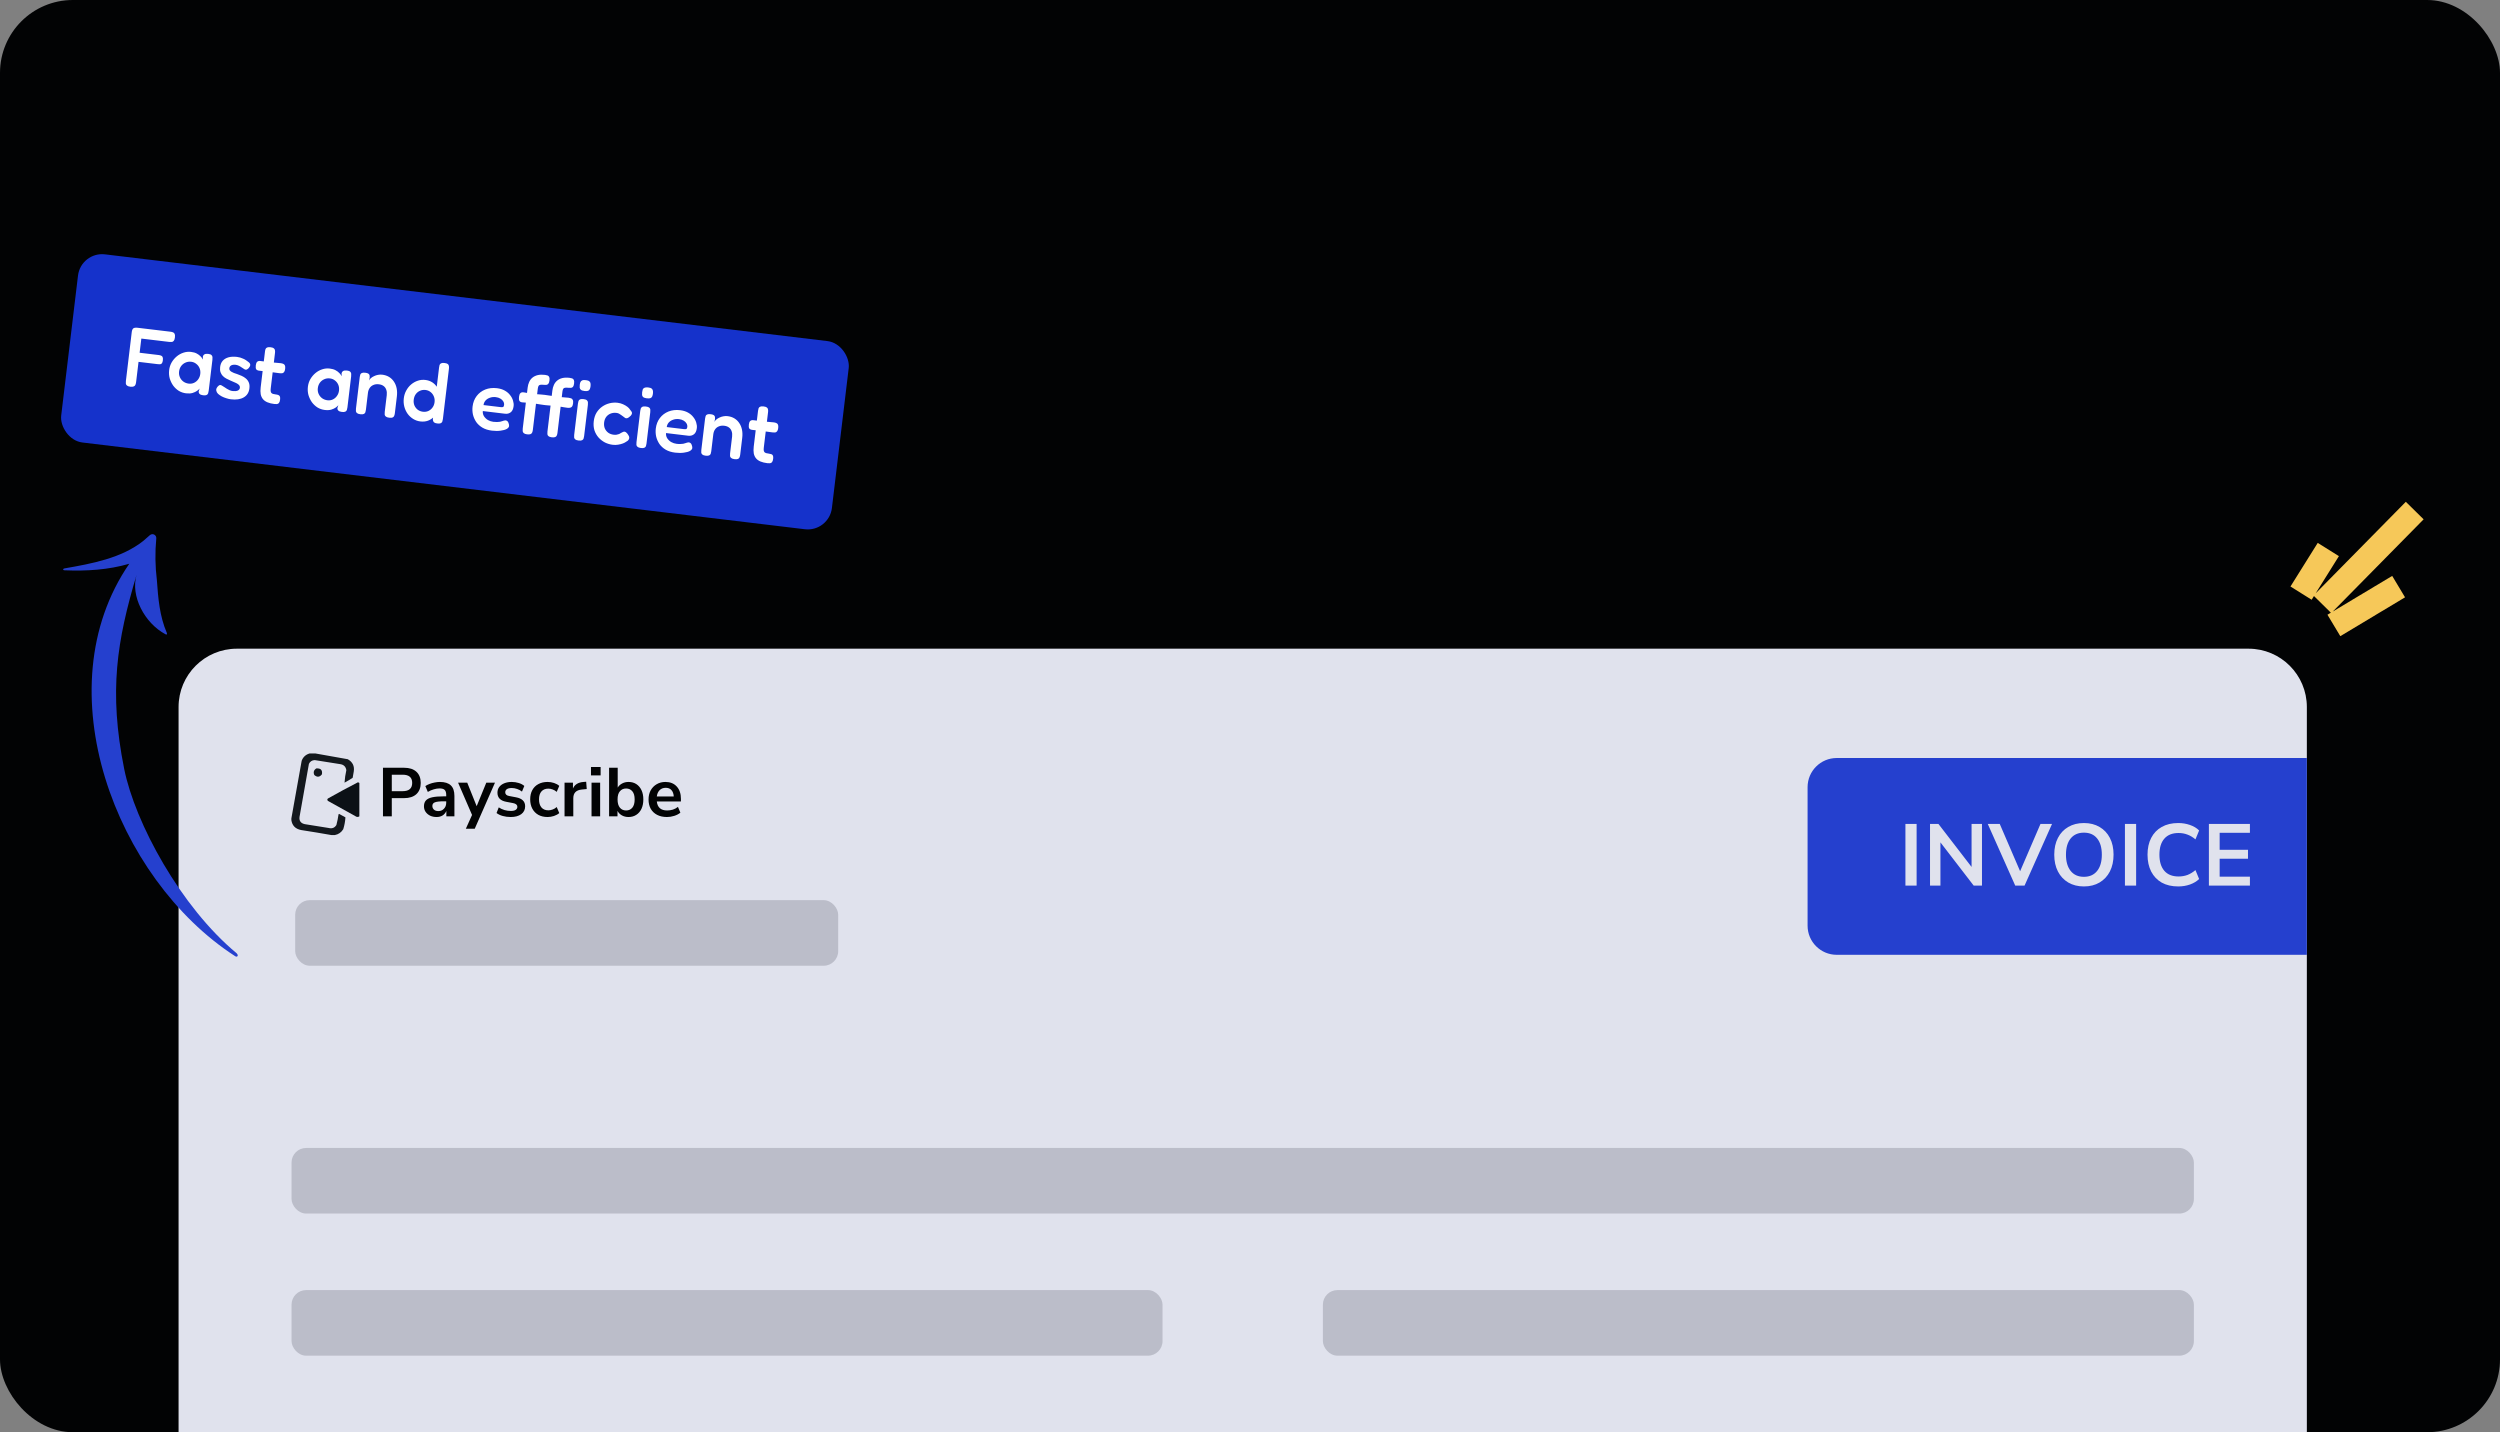 <svg width="686" height="393" viewBox="0 0 686 393" fill="none" xmlns="http://www.w3.org/2000/svg">
<rect x="0" y="0" width="686" height="393" fill="#808080" stroke="none"/>
<rect width="686" height="393" rx="20" fill="#020304"/>
<g clip-path="url(#clip0_1740_1844)">
<path d="M49 194C49 185.163 56.163 178 65 178L617 178C625.837 178 633 185.163 633 194V393H49L49 194Z" fill="#E0E2ED"/>
<g clip-path="url(#clip1_1740_1844)">
<path opacity="0.96" fill-rule="evenodd" clip-rule="evenodd" d="M84.913 206.759C85.475 206.759 86.038 206.759 86.6 206.759C89.537 207.26 92.481 207.784 95.432 208.33C96.767 209.099 97.313 210.227 97.07 211.713C96.971 212.284 96.871 212.856 96.772 213.427C96.053 213.908 95.308 214.352 94.539 214.761C94.616 213.619 94.781 212.475 95.035 211.331C94.879 210.339 94.283 209.784 93.249 209.664C90.951 209.294 88.652 208.929 86.352 208.569C85.601 208.611 85.072 208.961 84.764 209.617C83.894 214.473 83.033 219.332 82.184 224.193C82.066 225.253 82.546 225.904 83.623 226.146C85.806 226.495 87.989 226.844 90.173 227.194C91.104 227.437 91.815 227.167 92.306 226.384C92.558 225.41 92.757 224.426 92.902 223.431C92.943 223.387 92.992 223.355 93.051 223.335C93.638 223.641 94.216 223.958 94.787 224.288C94.718 225.386 94.519 226.466 94.192 227.527C93.66 228.408 92.883 228.948 91.86 229.147C91.562 229.147 91.264 229.147 90.967 229.147C88.207 228.657 85.428 228.197 82.631 227.765C81.069 227.457 80.176 226.552 79.951 225.05C79.951 224.891 79.951 224.733 79.951 224.574C80.903 219.317 81.845 214.045 82.779 208.759C83.152 207.751 83.863 207.084 84.913 206.759Z" fill="#0B1015"/>
<path opacity="0.967" fill-rule="evenodd" clip-rule="evenodd" d="M86.796 210.855C88.018 210.774 88.531 211.313 88.334 212.474C87.716 213.272 87.022 213.336 86.25 212.665C85.917 211.903 86.099 211.3 86.796 210.855Z" fill="#0B1015"/>
<path opacity="0.992" fill-rule="evenodd" clip-rule="evenodd" d="M98.608 214.856C98.608 217.905 98.608 220.953 98.608 224.002C98.25 224.243 97.886 224.227 97.516 223.954C95.002 222.557 92.488 221.16 89.974 219.762C89.708 219.443 89.774 219.189 90.173 219C92.824 217.505 95.503 216.061 98.211 214.666C98.367 214.69 98.499 214.753 98.608 214.856Z" fill="#0B1015"/>
</g>
<path d="M105.088 224V210.672H110.873C112.335 210.672 113.463 211.037 114.257 211.768C115.051 212.499 115.448 213.52 115.448 214.831C115.448 216.142 115.051 217.169 114.257 217.912C113.463 218.643 112.335 219.009 110.873 219.009H107.507V224H105.088ZM107.507 217.099H110.495C112.234 217.099 113.104 216.343 113.104 214.831C113.104 213.331 112.234 212.581 110.495 212.581H107.507V217.099ZM119.794 224.189C119.126 224.189 118.528 224.063 117.998 223.811C117.482 223.546 117.072 223.193 116.769 222.752C116.48 222.311 116.335 221.813 116.335 221.259C116.335 220.578 116.511 220.042 116.864 219.652C117.217 219.248 117.79 218.959 118.584 218.782C119.378 218.606 120.443 218.517 121.779 218.517H122.441V218.12C122.441 217.49 122.302 217.036 122.025 216.759C121.748 216.482 121.282 216.343 120.626 216.343C120.109 216.343 119.58 216.425 119.038 216.589C118.496 216.74 117.948 216.98 117.393 217.307L116.713 215.7C117.04 215.474 117.425 215.278 117.866 215.114C118.32 214.938 118.792 214.806 119.284 214.717C119.788 214.617 120.261 214.566 120.702 214.566C122.05 214.566 123.052 214.881 123.708 215.511C124.363 216.129 124.691 217.093 124.691 218.404V224H122.479V222.525C122.265 223.042 121.924 223.452 121.458 223.754C120.992 224.044 120.437 224.189 119.794 224.189ZM120.286 222.563C120.903 222.563 121.414 222.349 121.817 221.92C122.233 221.492 122.441 220.95 122.441 220.295V219.879H121.798C120.614 219.879 119.788 219.973 119.322 220.162C118.868 220.339 118.641 220.666 118.641 221.145C118.641 221.561 118.786 221.901 119.076 222.166C119.366 222.431 119.769 222.563 120.286 222.563ZM127.829 227.403L129.531 223.622L125.693 214.755H128.207L130.797 221.221L133.444 214.755H135.826L130.268 227.403H127.829ZM140.148 224.189C139.367 224.189 138.636 224.095 137.955 223.905C137.274 223.716 136.707 223.445 136.253 223.093L136.858 221.542C137.325 221.857 137.848 222.103 138.428 222.28C139.007 222.443 139.587 222.525 140.167 222.525C140.772 222.525 141.219 222.425 141.509 222.223C141.812 222.009 141.963 221.731 141.963 221.391C141.963 220.862 141.572 220.521 140.791 220.37L138.9 220.011C137.3 219.708 136.499 218.877 136.499 217.515C136.499 216.91 136.663 216.387 136.991 215.946C137.331 215.505 137.797 215.165 138.39 214.925C138.982 214.686 139.663 214.566 140.432 214.566C141.087 214.566 141.717 214.661 142.322 214.85C142.927 215.026 143.444 215.297 143.872 215.663L143.23 217.213C142.864 216.91 142.423 216.671 141.906 216.494C141.402 216.318 140.917 216.23 140.45 216.23C139.833 216.23 139.373 216.337 139.07 216.551C138.78 216.765 138.636 217.049 138.636 217.402C138.636 217.957 138.995 218.297 139.713 218.423L141.604 218.782C142.423 218.933 143.041 219.211 143.456 219.614C143.885 220.017 144.099 220.559 144.099 221.24C144.099 222.16 143.74 222.885 143.022 223.414C142.303 223.931 141.345 224.189 140.148 224.189ZM150.268 224.189C149.297 224.189 148.453 223.994 147.734 223.603C147.016 223.2 146.461 222.632 146.071 221.901C145.68 221.17 145.485 220.313 145.485 219.33C145.485 218.347 145.68 217.503 146.071 216.797C146.461 216.079 147.016 215.53 147.734 215.152C148.453 214.761 149.297 214.566 150.268 214.566C150.86 214.566 151.446 214.661 152.026 214.85C152.606 215.039 153.085 215.303 153.463 215.644L152.763 217.289C152.436 216.999 152.064 216.778 151.648 216.627C151.245 216.476 150.854 216.4 150.476 216.4C149.656 216.4 149.02 216.658 148.566 217.175C148.125 217.679 147.905 218.404 147.905 219.349C147.905 220.282 148.125 221.019 148.566 221.561C149.02 222.091 149.656 222.355 150.476 222.355C150.841 222.355 151.232 222.28 151.648 222.128C152.064 221.977 152.436 221.75 152.763 221.448L153.463 223.111C153.085 223.439 152.599 223.704 152.007 223.905C151.427 224.095 150.848 224.189 150.268 224.189ZM154.912 224V214.755H157.219V216.381C157.673 215.285 158.643 214.68 160.13 214.566L160.849 214.509L161 216.513L159.639 216.646C158.089 216.797 157.313 217.591 157.313 219.028V224H154.912ZM162.165 212.77V210.464H164.811V212.77H162.165ZM162.316 224V214.755H164.679V224H162.316ZM172.466 224.189C171.785 224.189 171.174 224.038 170.632 223.735C170.103 223.433 169.706 223.023 169.441 222.506V224H167.135V210.672H169.498V216.116C169.775 215.65 170.172 215.278 170.689 215.001C171.218 214.711 171.811 214.566 172.466 214.566C173.285 214.566 173.997 214.761 174.602 215.152C175.207 215.543 175.68 216.097 176.02 216.816C176.361 217.522 176.531 218.372 176.531 219.368C176.531 220.351 176.361 221.208 176.02 221.939C175.68 222.658 175.201 223.212 174.583 223.603C173.978 223.994 173.273 224.189 172.466 224.189ZM171.804 222.393C172.51 222.393 173.077 222.141 173.506 221.637C173.934 221.12 174.149 220.364 174.149 219.368C174.149 218.36 173.934 217.61 173.506 217.118C173.077 216.614 172.51 216.362 171.804 216.362C171.099 216.362 170.531 216.614 170.103 217.118C169.674 217.61 169.46 218.36 169.46 219.368C169.46 220.364 169.674 221.12 170.103 221.637C170.531 222.141 171.099 222.393 171.804 222.393ZM183.027 224.189C181.981 224.189 181.08 223.994 180.323 223.603C179.567 223.212 178.981 222.658 178.565 221.939C178.162 221.221 177.96 220.37 177.96 219.387C177.96 218.429 178.156 217.591 178.546 216.873C178.95 216.154 179.498 215.593 180.191 215.19C180.897 214.774 181.697 214.566 182.592 214.566C183.903 214.566 184.936 214.982 185.693 215.814C186.461 216.646 186.846 217.78 186.846 219.217V219.916H180.229C180.405 221.567 181.351 222.393 183.065 222.393C183.581 222.393 184.098 222.317 184.615 222.166C185.132 222.002 185.604 221.75 186.033 221.41L186.695 222.998C186.253 223.364 185.699 223.653 185.031 223.868C184.363 224.082 183.695 224.189 183.027 224.189ZM182.687 216.173C181.993 216.173 181.432 216.387 181.004 216.816C180.575 217.244 180.317 217.824 180.229 218.555H184.88C184.829 217.786 184.615 217.2 184.237 216.797C183.871 216.381 183.355 216.173 182.687 216.173Z" fill="#020304"/>
<path d="M496 216C496 211.582 499.582 208 504 208H633V262H504C499.582 262 496 258.418 496 254V216Z" fill="#2540CE"/>
<path d="M522.848 243V226.08H525.92V243H522.848ZM529.598 243V226.08H531.902L540.998 237.888V226.08H543.854V243H541.574L532.454 231.144V243H529.598ZM552.975 243L545.439 226.08H548.727L554.319 239.064L559.911 226.08H563.079L555.543 243H552.975ZM571.823 243.24C570.191 243.24 568.759 242.88 567.527 242.16C566.311 241.44 565.367 240.432 564.695 239.136C564.023 237.824 563.687 236.288 563.687 234.528C563.687 232.752 564.023 231.216 564.695 229.92C565.367 228.624 566.311 227.624 567.527 226.92C568.743 226.2 570.175 225.84 571.823 225.84C573.471 225.84 574.903 226.2 576.119 226.92C577.335 227.624 578.279 228.624 578.951 229.92C579.623 231.216 579.959 232.744 579.959 234.504C579.959 236.28 579.623 237.824 578.951 239.136C578.279 240.432 577.335 241.44 576.119 242.16C574.903 242.88 573.471 243.24 571.823 243.24ZM571.823 240.6C573.375 240.6 574.583 240.064 575.447 238.992C576.311 237.92 576.743 236.432 576.743 234.528C576.743 232.608 576.311 231.12 575.447 230.064C574.599 229.008 573.391 228.48 571.823 228.48C570.271 228.48 569.063 229.008 568.199 230.064C567.335 231.12 566.903 232.608 566.903 234.528C566.903 236.432 567.335 237.92 568.199 238.992C569.063 240.064 570.271 240.6 571.823 240.6ZM583.082 243V226.08H586.154V243H583.082ZM597.704 243.24C595.944 243.24 594.432 242.888 593.168 242.184C591.92 241.464 590.96 240.456 590.288 239.16C589.616 237.848 589.28 236.304 589.28 234.528C589.28 232.752 589.616 231.216 590.288 229.92C590.96 228.624 591.92 227.624 593.168 226.92C594.432 226.2 595.944 225.84 597.704 225.84C598.84 225.84 599.912 226.016 600.92 226.368C601.944 226.72 602.784 227.224 603.44 227.88L602.432 230.328C601.712 229.72 600.976 229.28 600.224 229.008C599.472 228.72 598.664 228.576 597.8 228.576C596.088 228.576 594.784 229.096 593.888 230.136C592.992 231.16 592.544 232.624 592.544 234.528C592.544 236.432 592.992 237.904 593.888 238.944C594.784 239.984 596.088 240.504 597.8 240.504C598.664 240.504 599.472 240.368 600.224 240.096C600.976 239.808 601.712 239.36 602.432 238.752L603.44 241.2C602.784 241.84 601.944 242.344 600.92 242.712C599.912 243.064 598.84 243.24 597.704 243.24ZM606.121 243V226.08H617.377V228.528H609.073V233.184H616.849V235.632H609.073V240.552H617.377V243H606.121Z" fill="#E0E2ED"/>
<rect x="80" y="315" width="522" height="18" rx="4" fill="#BBBDC9"/>
<rect x="80" y="354" width="239" height="18" rx="4" fill="#BBBDC9"/>
<rect x="363" y="354" width="239" height="18" rx="4" fill="#BBBDC9"/>
<rect x="81" y="247" width="149" height="18" rx="4" fill="#BBBDC9"/>
</g>
<path d="M631.41 162.754L638.891 150.787M637.257 165.823C641.056 161.967 655.287 147.521 662.6 140.097M640.414 171.623L658.18 160.963" stroke="#F6C859" stroke-width="6.854"/>
<g clip-path="url(#clip2_1740_1844)">
<rect x="22.198" y="69" width="213" height="52" rx="6.661" transform="rotate(6.846 22.198 69)" fill="#1532CB"/>
<path d="M35.762 106.115C35.33 106.063 35.022 105.955 34.838 105.792C34.653 105.645 34.549 105.46 34.529 105.239C34.509 105.017 34.514 104.775 34.546 104.513L36.149 91.156C36.212 90.631 36.356 90.281 36.581 90.104C36.821 89.929 37.219 89.875 37.774 89.942L46.802 91.026C47.065 91.057 47.292 91.116 47.486 91.202C47.681 91.272 47.828 91.415 47.927 91.63C48.028 91.831 48.052 92.154 47.998 92.602C47.947 93.034 47.839 93.342 47.676 93.526C47.529 93.712 47.344 93.815 47.122 93.835C46.916 93.857 46.682 93.853 46.42 93.821L38.781 92.904L38.314 96.793L43.569 97.424C43.831 97.456 44.051 97.513 44.229 97.597C44.424 97.668 44.556 97.801 44.627 97.997C44.714 98.18 44.734 98.472 44.686 98.873C44.642 99.243 44.554 99.515 44.424 99.687C44.295 99.844 44.128 99.933 43.922 99.956C43.733 99.964 43.508 99.953 43.245 99.921L38.014 99.293L37.344 104.872C37.312 105.134 37.253 105.37 37.165 105.578C37.095 105.774 36.952 105.921 36.736 106.02C36.519 106.135 36.194 106.166 35.762 106.115ZM55.731 108.465C55.284 108.411 54.962 108.286 54.767 108.091C54.571 107.895 54.491 107.65 54.526 107.357L54.78 106.613C54.632 106.799 54.395 107.013 54.069 107.255C53.744 107.483 53.329 107.675 52.825 107.834C52.322 107.977 51.732 108.008 51.053 107.927C50.327 107.839 49.658 107.61 49.045 107.239C48.45 106.855 47.936 106.371 47.505 105.787C47.092 105.189 46.779 104.533 46.568 103.819C46.373 103.091 46.323 102.334 46.418 101.547C46.508 100.79 46.733 100.097 47.09 99.467C47.465 98.823 47.931 98.269 48.487 97.803C49.044 97.338 49.657 96.996 50.325 96.779C51.01 96.548 51.707 96.475 52.417 96.561C53.05 96.637 53.572 96.785 53.984 97.007C54.411 97.231 54.763 97.492 55.04 97.791C55.319 98.075 55.542 98.368 55.71 98.67L55.651 97.982C55.692 97.643 55.831 97.401 56.067 97.257C56.306 97.098 56.656 97.046 57.119 97.102C57.551 97.153 57.852 97.26 58.02 97.421C58.19 97.567 58.285 97.758 58.303 97.995C58.324 98.217 58.317 98.466 58.284 98.744L57.267 107.217C57.235 107.479 57.183 107.715 57.111 107.926C57.039 108.136 56.895 108.291 56.68 108.391C56.48 108.492 56.164 108.517 55.731 108.465ZM51.794 105.268C52.319 105.331 52.806 105.257 53.254 105.044C53.702 104.832 54.076 104.517 54.377 104.099C54.695 103.667 54.887 103.174 54.954 102.618C55.026 102.016 54.958 101.476 54.749 100.997C54.541 100.518 54.235 100.129 53.833 99.83C53.448 99.518 52.993 99.33 52.468 99.267C51.897 99.199 51.371 99.276 50.89 99.501C50.411 99.709 50.013 100.029 49.695 100.461C49.394 100.879 49.209 101.373 49.141 101.944C49.074 102.5 49.145 103.017 49.354 103.496C49.562 103.975 49.875 104.372 50.291 104.689C50.722 105.006 51.224 105.2 51.794 105.268ZM63.356 109.568C62.955 109.52 62.536 109.422 62.099 109.276C61.661 109.145 61.243 108.978 60.845 108.773C60.449 108.554 60.109 108.317 59.826 108.064C59.561 107.797 59.406 107.52 59.362 107.233C59.319 107.072 59.314 106.922 59.346 106.785C59.38 106.633 59.445 106.484 59.54 106.339C59.638 106.178 59.774 106.023 59.949 105.871C60.108 105.718 60.258 105.642 60.399 105.644C60.557 105.631 60.744 105.701 60.961 105.852C61.152 105.953 61.356 106.079 61.573 106.231C61.805 106.384 62.037 106.537 62.269 106.69C62.517 106.845 62.767 106.977 63.02 107.085C63.288 107.196 63.554 107.267 63.816 107.298C64.387 107.367 64.854 107.329 65.215 107.185C65.579 107.025 65.782 106.767 65.825 106.412C65.849 106.212 65.816 106.028 65.727 105.861C65.637 105.693 65.505 105.552 65.331 105.437C65.174 105.309 64.977 105.191 64.74 105.085C64.519 104.964 64.274 104.856 64.004 104.761C63.75 104.653 63.483 104.534 63.201 104.407C62.828 104.252 62.458 104.075 62.09 103.874C61.723 103.674 61.4 103.431 61.121 103.147C60.858 102.865 60.655 102.528 60.515 102.135C60.374 101.743 60.337 101.269 60.404 100.713C60.487 100.019 60.719 99.451 61.101 99.012C61.5 98.559 62.031 98.239 62.695 98.053C63.36 97.867 64.139 97.827 65.034 97.934C65.343 97.972 65.633 98.03 65.906 98.109C66.193 98.191 66.463 98.294 66.714 98.418C66.983 98.528 67.233 98.66 67.465 98.813C67.712 98.968 67.943 99.137 68.156 99.319C68.516 99.581 68.686 99.86 68.666 100.155C68.648 100.435 68.504 100.723 68.233 101.019C68.038 101.215 67.849 101.349 67.668 101.421C67.49 101.478 67.312 101.456 67.136 101.357C66.904 101.204 66.65 101.04 66.373 100.866C66.114 100.678 65.836 100.512 65.541 100.367C65.26 100.224 64.958 100.133 64.634 100.094C64.326 100.057 64.042 100.07 63.784 100.133C63.526 100.196 63.325 100.304 63.181 100.459C63.038 100.614 62.952 100.808 62.924 101.039C62.898 101.255 62.938 101.44 63.045 101.594C63.152 101.747 63.3 101.883 63.49 101.999C63.679 102.116 63.908 102.23 64.177 102.34C64.447 102.435 64.733 102.532 65.034 102.631C65.455 102.775 65.881 102.944 66.312 103.136C66.743 103.329 67.129 103.571 67.469 103.862C67.826 104.156 68.094 104.525 68.276 104.969C68.459 105.398 68.512 105.937 68.434 106.585C68.299 107.711 67.777 108.533 66.87 109.05C65.978 109.57 64.807 109.742 63.356 109.568ZM75.302 110.861C74.546 110.77 73.907 110.615 73.386 110.396C72.864 110.177 72.453 109.885 72.152 109.52C71.852 109.155 71.647 108.708 71.539 108.179C71.447 107.635 71.444 107.009 71.529 106.299L72.708 96.484C72.741 96.206 72.793 95.97 72.863 95.775C72.949 95.581 73.091 95.442 73.289 95.356C73.505 95.257 73.821 95.232 74.237 95.282C74.669 95.334 74.971 95.433 75.141 95.578C75.327 95.726 75.43 95.911 75.45 96.132C75.488 96.34 75.492 96.568 75.462 96.815L74.295 106.537C74.256 106.861 74.248 107.126 74.27 107.332C74.308 107.54 74.374 107.705 74.469 107.826C74.582 107.933 74.728 108.021 74.907 108.09C75.104 108.145 75.341 108.189 75.619 108.222C75.912 108.257 76.157 108.31 76.352 108.381C76.562 108.453 76.71 108.588 76.796 108.786C76.884 108.969 76.903 109.261 76.855 109.662C76.803 110.094 76.696 110.402 76.533 110.586C76.387 110.757 76.204 110.852 75.982 110.872C75.776 110.894 75.549 110.891 75.302 110.861ZM71.436 99.055L73.818 99.365L77.023 99.656C77.286 99.687 77.513 99.746 77.707 99.831C77.917 99.904 78.072 100.047 78.171 100.263C78.273 100.463 78.297 100.779 78.246 101.211C78.197 101.612 78.1 101.906 77.952 102.092C77.804 102.277 77.627 102.389 77.419 102.427C77.212 102.449 76.978 102.444 76.716 102.413L73.62 101.994L71.047 101.709C70.663 101.647 70.406 101.507 70.276 101.288C70.163 101.055 70.135 100.699 70.193 100.221C70.246 99.773 70.37 99.46 70.564 99.279C70.775 99.085 71.066 99.011 71.436 99.055ZM93.8 113.035C93.352 112.981 93.031 112.856 92.835 112.661C92.639 112.465 92.559 112.22 92.594 111.927L92.848 111.183C92.701 111.369 92.463 111.583 92.137 111.825C91.812 112.052 91.398 112.245 90.893 112.404C90.391 112.547 89.8 112.578 89.121 112.497C88.396 112.409 87.727 112.18 87.114 111.809C86.518 111.425 86.005 110.94 85.574 110.357C85.16 109.759 84.848 109.103 84.636 108.389C84.442 107.661 84.392 106.904 84.486 106.117C84.577 105.36 84.801 104.667 85.158 104.037C85.533 103.393 85.999 102.838 86.556 102.373C87.112 101.908 87.725 101.566 88.393 101.349C89.078 101.118 89.776 101.045 90.486 101.131C91.118 101.207 91.64 101.355 92.052 101.577C92.479 101.8 92.832 102.062 93.109 102.361C93.388 102.645 93.611 102.938 93.778 103.24L93.72 102.552C93.76 102.213 93.899 101.971 94.135 101.827C94.374 101.668 94.724 101.616 95.187 101.672C95.62 101.723 95.92 101.83 96.088 101.991C96.259 102.137 96.353 102.328 96.372 102.565C96.392 102.787 96.385 103.036 96.352 103.314L95.335 111.787C95.304 112.049 95.252 112.285 95.18 112.496C95.107 112.706 94.963 112.861 94.748 112.961C94.548 113.062 94.232 113.087 93.8 113.035ZM89.863 109.838C90.388 109.901 90.874 109.826 91.322 109.614C91.77 109.402 92.145 109.087 92.445 108.669C92.763 108.237 92.956 107.744 93.022 107.188C93.094 106.586 93.026 106.046 92.818 105.567C92.609 105.088 92.303 104.699 91.901 104.4C91.516 104.088 91.061 103.9 90.536 103.837C89.965 103.769 89.439 103.846 88.959 104.07C88.479 104.279 88.081 104.599 87.763 105.031C87.462 105.448 87.278 105.943 87.209 106.514C87.142 107.069 87.213 107.587 87.422 108.066C87.631 108.545 87.943 108.942 88.359 109.258C88.791 109.576 89.292 109.77 89.863 109.838ZM98.851 113.665C98.434 113.615 98.134 113.508 97.95 113.345C97.78 113.199 97.684 113.023 97.661 112.817C97.641 112.596 97.647 112.354 97.678 112.091L98.717 103.434C98.747 103.187 98.797 102.966 98.867 102.771C98.938 102.576 99.08 102.436 99.293 102.352C99.509 102.253 99.825 102.228 100.242 102.278C100.612 102.323 100.884 102.402 101.058 102.517C101.232 102.632 101.342 102.763 101.387 102.909C101.432 103.055 101.446 103.198 101.429 103.337C101.428 103.477 101.431 103.587 101.437 103.666L101.255 104.396C101.378 104.16 101.561 103.94 101.804 103.734C102.048 103.528 102.336 103.352 102.667 103.203C102.999 103.04 103.35 102.925 103.717 102.86C104.103 102.781 104.488 102.765 104.874 102.811C105.599 102.898 106.232 103.107 106.771 103.438C107.311 103.769 107.752 104.198 108.096 104.724C108.455 105.253 108.703 105.861 108.84 106.551C108.978 107.225 108.998 107.971 108.9 108.789L108.347 113.396C108.315 113.658 108.256 113.893 108.168 114.102C108.098 114.297 107.962 114.445 107.762 114.546C107.562 114.648 107.239 114.671 106.791 114.618C106.359 114.566 106.051 114.458 105.867 114.295C105.681 114.148 105.577 113.971 105.555 113.765C105.535 113.543 105.54 113.301 105.572 113.039L106.125 108.432C106.191 107.877 106.148 107.386 105.996 106.961C105.859 106.538 105.618 106.196 105.274 105.935C104.945 105.676 104.503 105.514 103.947 105.447C103.407 105.382 102.922 105.441 102.493 105.625C102.066 105.793 101.72 106.064 101.456 106.44C101.192 106.815 101.027 107.273 100.963 107.813L100.407 112.442C100.375 112.705 100.323 112.941 100.251 113.152C100.181 113.347 100.038 113.494 99.823 113.593C99.623 113.695 99.299 113.718 98.851 113.665ZM115.346 115.645C114.636 115.56 113.982 115.332 113.385 114.963C112.787 114.594 112.28 114.126 111.863 113.559C111.447 112.977 111.142 112.322 110.948 111.594C110.755 110.851 110.707 110.078 110.804 109.276C110.896 108.504 111.122 107.796 111.482 107.15C111.843 106.489 112.293 105.932 112.833 105.481C113.389 105.015 114.002 104.674 114.67 104.457C115.338 104.239 116.019 104.172 116.713 104.256C117.454 104.345 118.1 104.571 118.651 104.935C119.202 105.298 119.647 105.766 119.985 106.339C120.341 106.899 120.585 107.538 120.718 108.259C120.852 108.964 120.88 109.711 120.801 110.5C120.707 111.287 120.51 112.014 120.21 112.683C119.928 113.338 119.547 113.903 119.067 114.377C118.603 114.854 118.052 115.21 117.413 115.447C116.791 115.669 116.102 115.736 115.346 115.645ZM116.042 112.981C116.582 113.046 117.075 112.98 117.521 112.783C117.985 112.572 118.367 112.258 118.668 111.84C118.984 111.424 119.176 110.931 119.245 110.36C119.315 109.773 119.246 109.24 119.037 108.761C118.844 108.284 118.547 107.889 118.146 107.574C117.761 107.262 117.299 107.073 116.759 107.009C116.218 106.944 115.717 107.017 115.253 107.227C114.791 107.422 114.401 107.735 114.083 108.167C113.783 108.585 113.597 109.087 113.527 109.673C113.458 110.244 113.521 110.768 113.714 111.246C113.922 111.725 114.227 112.121 114.628 112.435C115.046 112.736 115.517 112.918 116.042 112.981ZM119.999 116.203C119.567 116.151 119.259 116.044 119.075 115.881C118.893 115.703 118.79 115.448 118.767 115.116L120.479 100.857C120.511 100.594 120.554 100.365 120.609 100.168C120.681 99.957 120.817 99.802 121.017 99.7C121.235 99.585 121.552 99.553 121.968 99.603C122.416 99.657 122.725 99.757 122.895 99.902C123.065 100.048 123.161 100.232 123.181 100.453C123.219 100.661 123.222 100.896 123.19 101.159L121.534 114.955C121.503 115.218 121.451 115.454 121.379 115.664C121.306 115.875 121.162 116.03 120.947 116.129C120.747 116.23 120.431 116.255 119.999 116.203ZM134.985 118.167C133.982 118.046 133.122 117.779 132.405 117.364C131.703 116.951 131.131 116.436 130.688 115.819C130.263 115.189 129.961 114.511 129.782 113.785C129.62 113.045 129.584 112.298 129.675 111.541C129.809 110.43 130.182 109.473 130.795 108.67C131.408 107.867 132.192 107.272 133.146 106.886C134.116 106.501 135.187 106.379 136.36 106.52C137.193 106.62 137.91 106.839 138.512 107.178C139.113 107.516 139.596 107.926 139.961 108.408C140.343 108.877 140.611 109.379 140.766 109.914C140.937 110.451 140.993 110.959 140.936 111.437C140.837 112.255 140.566 112.825 140.12 113.147C139.69 113.471 139.181 113.598 138.595 113.528L132.484 112.794C132.436 113.321 132.543 113.796 132.806 114.218C133.084 114.643 133.449 114.992 133.901 115.266C134.371 115.526 134.86 115.686 135.37 115.747C135.755 115.794 136.098 115.811 136.396 115.8C136.711 115.791 136.98 115.768 137.203 115.733C137.428 115.681 137.623 115.626 137.786 115.568C137.965 115.511 138.128 115.46 138.274 115.415C138.421 115.37 138.556 115.347 138.682 115.346C138.853 115.351 139.018 115.41 139.177 115.523C139.336 115.636 139.455 115.815 139.535 116.059C139.609 116.225 139.654 116.379 139.668 116.522C139.699 116.651 139.708 116.777 139.693 116.9C139.656 117.209 139.435 117.48 139.032 117.713C138.63 117.931 138.079 118.084 137.38 118.172C136.694 118.278 135.896 118.276 134.985 118.167ZM132.681 111.151L137.426 111.72C137.689 111.752 137.894 111.737 138.042 111.677C138.192 111.601 138.284 111.424 138.317 111.146C138.36 110.791 138.29 110.462 138.107 110.158C137.926 109.839 137.66 109.58 137.308 109.381C136.958 109.167 136.536 109.031 136.042 108.971C135.471 108.903 134.94 108.956 134.45 109.132C133.961 109.293 133.554 109.549 133.23 109.902C132.921 110.256 132.738 110.672 132.681 111.151ZM144.633 119.184C144.216 119.134 143.916 119.027 143.732 118.865C143.562 118.719 143.459 118.534 143.423 118.311C143.403 118.089 143.408 117.847 143.44 117.585L144.293 110.478L143.292 110.405C142.906 110.359 142.649 110.218 142.521 109.984C142.392 109.749 142.358 109.385 142.417 108.891C142.474 108.413 142.601 108.076 142.797 107.88C142.992 107.684 143.283 107.61 143.669 107.656L144.612 107.816L144.787 106.358C144.856 105.787 144.996 105.271 145.208 104.812C145.421 104.336 145.719 103.941 146.101 103.627C146.501 103.3 146.983 103.068 147.547 102.932C148.111 102.796 148.779 102.775 149.551 102.867C149.798 102.897 150.026 102.948 150.237 103.02C150.447 103.092 150.602 103.236 150.702 103.452C150.803 103.652 150.827 103.968 150.776 104.4C150.724 104.832 150.616 105.14 150.453 105.324C150.308 105.494 150.124 105.59 149.902 105.61C149.696 105.632 149.462 105.628 149.2 105.596C148.829 105.552 148.532 105.547 148.309 105.583C148.087 105.603 147.92 105.693 147.807 105.852C147.694 106.01 147.615 106.275 147.571 106.645L147.387 108.173C147.713 108.196 148.047 108.221 148.388 108.246C148.745 108.273 149.109 108.309 149.479 108.353C149.741 108.385 150.041 108.429 150.379 108.485C150.734 108.528 151.073 108.576 151.395 108.63L151.57 107.172C151.638 106.601 151.779 106.086 151.99 105.626C152.204 105.15 152.502 104.756 152.884 104.442C153.268 104.112 153.742 103.879 154.306 103.743C154.87 103.608 155.538 103.586 156.31 103.679C156.557 103.708 156.786 103.759 156.996 103.832C157.207 103.904 157.361 104.048 157.461 104.263C157.562 104.463 157.587 104.779 157.535 105.211C157.483 105.643 157.383 105.952 157.236 106.138C157.09 106.308 156.906 106.404 156.685 106.424C156.463 106.445 156.221 106.439 155.959 106.407C155.589 106.363 155.292 106.359 155.068 106.394C154.847 106.415 154.679 106.504 154.566 106.663C154.453 106.822 154.375 107.086 154.33 107.456L154.147 108.984L156.007 109.137C156.269 109.169 156.498 109.22 156.693 109.29C156.904 109.362 157.058 109.506 157.158 109.721C157.274 109.923 157.307 110.24 157.255 110.672C157.205 111.089 157.106 111.39 156.959 111.576C156.813 111.746 156.628 111.85 156.405 111.885C156.197 111.923 155.962 111.926 155.699 111.895C155.47 111.851 155.177 111.808 154.823 111.766C154.469 111.708 154.139 111.653 153.833 111.6L152.968 118.799C152.939 119.046 152.88 119.274 152.792 119.483C152.722 119.678 152.579 119.825 152.364 119.924C152.148 120.024 151.825 120.047 151.392 119.995C150.976 119.945 150.675 119.839 150.492 119.676C150.321 119.53 150.226 119.347 150.205 119.125C150.185 118.903 150.191 118.661 150.222 118.399L151.075 111.292C150.936 111.276 150.75 111.261 150.517 111.249C150.285 111.221 150.045 111.2 149.797 111.186C149.565 111.158 149.364 111.134 149.195 111.114C148.979 111.088 148.655 111.041 148.225 110.974C147.795 110.907 147.411 110.845 147.073 110.789L146.209 117.988C146.179 118.235 146.121 118.462 146.033 118.671C145.963 118.866 145.82 119.013 145.604 119.113C145.389 119.212 145.065 119.236 144.633 119.184ZM158.754 120.879C158.322 120.827 158.014 120.72 157.83 120.557C157.659 120.411 157.563 120.235 157.541 120.029C157.52 119.807 157.525 119.573 157.555 119.326L158.586 110.738C158.617 110.476 158.668 110.247 158.738 110.052C158.811 109.842 158.954 109.687 159.17 109.587C159.385 109.488 159.709 109.464 160.141 109.516C160.573 109.568 160.874 109.674 161.042 109.836C161.213 109.981 161.308 110.165 161.328 110.386C161.35 110.593 161.346 110.827 161.314 111.089L160.283 119.677C160.254 119.924 160.203 120.153 160.131 120.363C160.06 120.558 159.917 120.706 159.702 120.805C159.502 120.906 159.186 120.931 158.754 120.879ZM160.385 107.291C159.922 107.235 159.591 107.125 159.391 106.96C159.207 106.797 159.098 106.596 159.064 106.358C159.046 106.121 159.052 105.871 159.084 105.608C159.119 105.315 159.181 105.064 159.268 104.856C159.356 104.647 159.507 104.493 159.723 104.394C159.956 104.281 160.304 104.252 160.766 104.308C161.214 104.361 161.53 104.47 161.714 104.633C161.913 104.797 162.022 104.998 162.041 105.235C162.076 105.459 162.077 105.717 162.041 106.01C162.01 106.273 161.949 106.516 161.86 106.74C161.772 106.949 161.62 107.11 161.402 107.225C161.187 107.325 160.848 107.347 160.385 107.291ZM168.137 122.052C167.396 121.964 166.685 121.753 166.005 121.421C165.342 121.075 164.755 120.621 164.243 120.059C163.747 119.498 163.372 118.843 163.117 118.092C162.88 117.328 162.816 116.49 162.926 115.58C163.035 114.669 163.294 113.879 163.704 113.208C164.128 112.539 164.648 111.99 165.263 111.563C165.878 111.136 166.548 110.833 167.274 110.654C168 110.475 168.733 110.43 169.474 110.519C170.014 110.584 170.514 110.722 170.974 110.934C171.449 111.147 171.852 111.384 172.181 111.642C172.51 111.901 172.738 112.148 172.867 112.382C173.045 112.591 173.194 112.789 173.312 112.976C173.431 113.162 173.452 113.376 173.376 113.617C173.311 113.766 173.224 113.904 173.115 114.032C173.007 114.145 172.876 114.262 172.72 114.384C172.3 114.756 171.919 114.867 171.577 114.716C171.389 114.584 171.202 114.444 171.017 114.297C170.831 114.149 170.636 114.009 170.433 113.875C170.247 113.727 170.051 113.602 169.844 113.499C169.638 113.396 169.403 113.328 169.141 113.297C168.554 113.226 168.014 113.295 167.519 113.501C167.042 113.695 166.646 113.999 166.329 114.415C166.029 114.833 165.843 115.335 165.773 115.922C165.703 116.508 165.763 117.048 165.954 117.54C166.163 118.019 166.475 118.417 166.891 118.733C167.309 119.034 167.804 119.218 168.375 119.287C168.652 119.32 168.919 119.321 169.173 119.289C169.444 119.243 169.687 119.178 169.901 119.094C170.116 118.995 170.293 118.891 170.431 118.782C170.614 118.695 170.78 118.613 170.93 118.537C171.08 118.461 171.232 118.432 171.387 118.451C171.572 118.473 171.741 118.564 171.894 118.723C172.065 118.869 172.241 119.093 172.424 119.397C172.597 119.653 172.678 119.889 172.667 120.107C172.672 120.327 172.601 120.53 172.453 120.716C172.321 120.903 172.114 121.066 171.831 121.204C171.624 121.367 171.323 121.527 170.928 121.683C170.551 121.826 170.115 121.938 169.62 122.019C169.14 122.103 168.646 122.114 168.137 122.052ZM175.847 122.931C175.43 122.881 175.13 122.775 174.946 122.612C174.76 122.464 174.656 122.287 174.634 122.081C174.613 121.859 174.619 121.617 174.651 121.355L175.684 112.744C175.714 112.497 175.764 112.276 175.834 112.081C175.922 111.872 176.066 111.717 176.266 111.616C176.481 111.517 176.805 111.493 177.237 111.545C177.669 111.597 177.97 111.695 178.141 111.841C178.327 111.989 178.43 112.173 178.45 112.395C178.47 112.617 178.465 112.858 178.433 113.121L177.402 121.709C177.371 121.971 177.319 122.208 177.247 122.418C177.176 122.613 177.034 122.76 176.818 122.86C176.618 122.961 176.294 122.985 175.847 122.931ZM177.484 109.297C177.036 109.243 176.712 109.141 176.51 108.992C176.326 108.829 176.217 108.628 176.184 108.389C176.165 108.152 176.172 107.895 176.206 107.617C176.241 107.324 176.295 107.072 176.367 106.861C176.455 106.653 176.614 106.5 176.845 106.402C177.077 106.289 177.418 106.26 177.865 106.313C178.328 106.369 178.652 106.478 178.836 106.641C179.019 106.804 179.128 107.005 179.162 107.244C179.198 107.467 179.198 107.726 179.163 108.019C179.132 108.281 179.071 108.524 178.982 108.749C178.892 108.973 178.74 109.134 178.524 109.234C178.309 109.333 177.962 109.354 177.484 109.297ZM185.261 124.202C184.258 124.082 183.397 123.814 182.68 123.399C181.978 122.986 181.406 122.471 180.964 121.855C180.538 121.224 180.236 120.546 180.057 119.82C179.895 119.081 179.86 118.333 179.951 117.577C180.084 116.466 180.457 115.509 181.07 114.705C181.683 113.902 182.467 113.308 183.421 112.921C184.391 112.537 185.463 112.415 186.635 112.556C187.469 112.656 188.186 112.875 188.787 113.213C189.388 113.551 189.871 113.962 190.236 114.444C190.618 114.912 190.887 115.414 191.042 115.949C191.212 116.486 191.269 116.994 191.211 117.473C191.113 118.291 190.841 118.861 190.395 119.183C189.965 119.507 189.457 119.634 188.87 119.563L182.759 118.83C182.712 119.356 182.819 119.831 183.081 120.254C183.359 120.678 183.724 121.028 184.177 121.301C184.646 121.561 185.136 121.721 185.645 121.783C186.031 121.829 186.373 121.847 186.672 121.835C186.986 121.826 187.255 121.804 187.478 121.768C187.704 121.717 187.898 121.662 188.062 121.603C188.241 121.546 188.404 121.495 188.55 121.45C188.696 121.405 188.832 121.382 188.957 121.382C189.129 121.387 189.294 121.446 189.453 121.559C189.611 121.672 189.731 121.85 189.811 122.095C189.885 122.26 189.929 122.414 189.943 122.557C189.975 122.686 189.983 122.812 189.968 122.936C189.931 123.244 189.711 123.515 189.307 123.749C188.905 123.966 188.355 124.12 187.655 124.208C186.969 124.313 186.171 124.311 185.261 124.202ZM182.956 117.186L187.702 117.756C187.964 117.787 188.169 117.773 188.318 117.712C188.468 117.636 188.559 117.46 188.593 117.182C188.635 116.827 188.565 116.497 188.382 116.194C188.202 115.875 187.935 115.616 187.583 115.417C187.233 115.203 186.811 115.066 186.318 115.007C185.747 114.938 185.216 114.992 184.725 115.168C184.236 115.328 183.83 115.585 183.506 115.937C183.197 116.291 183.014 116.708 182.956 117.186ZM193.615 125.041C193.198 124.991 192.898 124.884 192.714 124.721C192.544 124.575 192.447 124.4 192.425 124.193C192.405 123.972 192.41 123.73 192.442 123.467L193.481 114.81C193.511 114.563 193.561 114.342 193.631 114.147C193.702 113.952 193.844 113.812 194.057 113.728C194.273 113.629 194.589 113.604 195.005 113.654C195.376 113.699 195.648 113.778 195.822 113.893C195.996 114.008 196.106 114.139 196.151 114.285C196.196 114.431 196.21 114.574 196.193 114.713C196.192 114.854 196.195 114.963 196.201 115.042L196.019 115.772C196.141 115.536 196.325 115.316 196.568 115.11C196.812 114.904 197.1 114.728 197.43 114.579C197.763 114.416 198.113 114.301 198.481 114.236C198.867 114.157 199.252 114.141 199.638 114.187C200.363 114.274 200.996 114.483 201.535 114.814C202.075 115.145 202.516 115.574 202.86 116.1C203.219 116.629 203.467 117.238 203.604 117.927C203.742 118.601 203.762 119.347 203.664 120.165L203.111 124.772C203.079 125.034 203.02 125.269 202.932 125.478C202.862 125.673 202.726 125.821 202.526 125.923C202.326 126.024 202.003 126.048 201.555 125.994C201.123 125.942 200.815 125.834 200.631 125.672C200.445 125.524 200.341 125.347 200.319 125.141C200.299 124.919 200.304 124.677 200.336 124.415L200.889 119.808C200.955 119.253 200.912 118.762 200.76 118.337C200.623 117.914 200.382 117.572 200.038 117.311C199.709 117.052 199.266 116.89 198.711 116.823C198.171 116.758 197.686 116.818 197.257 117.001C196.83 117.169 196.484 117.44 196.22 117.816C195.956 118.191 195.791 118.649 195.726 119.189L195.171 123.818C195.139 124.081 195.087 124.317 195.015 124.528C194.945 124.723 194.802 124.87 194.586 124.969C194.386 125.071 194.063 125.094 193.615 125.041ZM210.599 127.103C209.843 127.012 209.204 126.857 208.682 126.638C208.16 126.419 207.749 126.127 207.449 125.762C207.148 125.397 206.944 124.95 206.835 124.42C206.744 123.877 206.741 123.251 206.826 122.541L208.004 112.726C208.037 112.448 208.089 112.211 208.16 112.016C208.245 111.823 208.387 111.684 208.586 111.598C208.801 111.499 209.117 111.474 209.534 111.524C209.966 111.576 210.267 111.675 210.437 111.82C210.623 111.968 210.726 112.152 210.747 112.374C210.784 112.582 210.788 112.809 210.759 113.056L209.591 122.779C209.553 123.103 209.544 123.368 209.566 123.574C209.604 123.782 209.67 123.947 209.766 124.068C209.878 124.175 210.024 124.263 210.203 124.332C210.4 124.387 210.638 124.431 210.916 124.464C211.209 124.499 211.453 124.552 211.648 124.622C211.858 124.695 212.007 124.83 212.092 125.028C212.18 125.211 212.2 125.503 212.152 125.904C212.1 126.336 211.992 126.644 211.829 126.828C211.684 126.998 211.5 127.094 211.278 127.114C211.072 127.136 210.846 127.133 210.599 127.103ZM206.733 115.297L209.114 115.606L212.32 115.897C212.582 115.929 212.81 115.987 213.003 116.073C213.213 116.145 213.368 116.289 213.468 116.505C213.569 116.705 213.594 117.021 213.542 117.453C213.494 117.854 213.396 118.148 213.248 118.333C213.101 118.519 212.923 118.631 212.715 118.669C212.509 118.691 212.274 118.686 212.012 118.655L208.916 118.236L206.344 117.951C205.96 117.889 205.702 117.749 205.572 117.529C205.459 117.297 205.432 116.941 205.489 116.463C205.543 116.015 205.666 115.701 205.86 115.521C206.071 115.327 206.362 115.253 206.733 115.297Z" fill="white"/>
</g>
<path d="M39.33 148.416C33.321 153.18 25.191 154.659 17.753 155.96C17.753 155.96 17.312 156.014 17.325 156.262C17.338 156.511 17.782 156.492 17.782 156.492C23.717 156.734 29.706 156.382 35.473 154.694C11.879 189.028 31.728 241.183 64.475 262.344C64.475 262.344 64.907 262.695 65.161 262.37C65.415 262.045 64.942 261.586 64.942 261.586C49.595 248.852 37.052 225.814 34.071 210.956C29.807 189.677 32.076 175.902 37.482 157.71C35.741 163.555 39.685 170.964 45.365 174.017C45.365 174.017 45.663 174.192 45.782 174.075C45.9 173.957 45.758 173.631 45.758 173.631C43.796 169.057 43.393 164.121 43.05 159.23C42.577 155.411 42.522 151.552 42.886 147.722C42.904 147.512 42.858 147.302 42.756 147.119C42.653 146.936 42.499 146.787 42.311 146.692C42.124 146.597 41.913 146.559 41.704 146.585C41.496 146.611 41.3 146.698 41.141 146.835L39.33 148.416Z" fill="#2540CE"/>
<defs>
<clipPath id="clip0_1740_1844">
<path d="M49 194C49 185.163 56.163 178 65 178L617 178C625.837 178 633 185.163 633 194V393H49L49 194Z" fill="white"/>
</clipPath>
<clipPath id="clip1_1740_1844">
<rect width="18.657" height="22.388" fill="white" transform="translate(80 206.806)"/>
</clipPath>
<clipPath id="clip2_1740_1844">
<rect x="22.198" y="69" width="213" height="52" rx="6.661" transform="rotate(6.846 22.198 69)" fill="white"/>
</clipPath>
</defs>
</svg>
